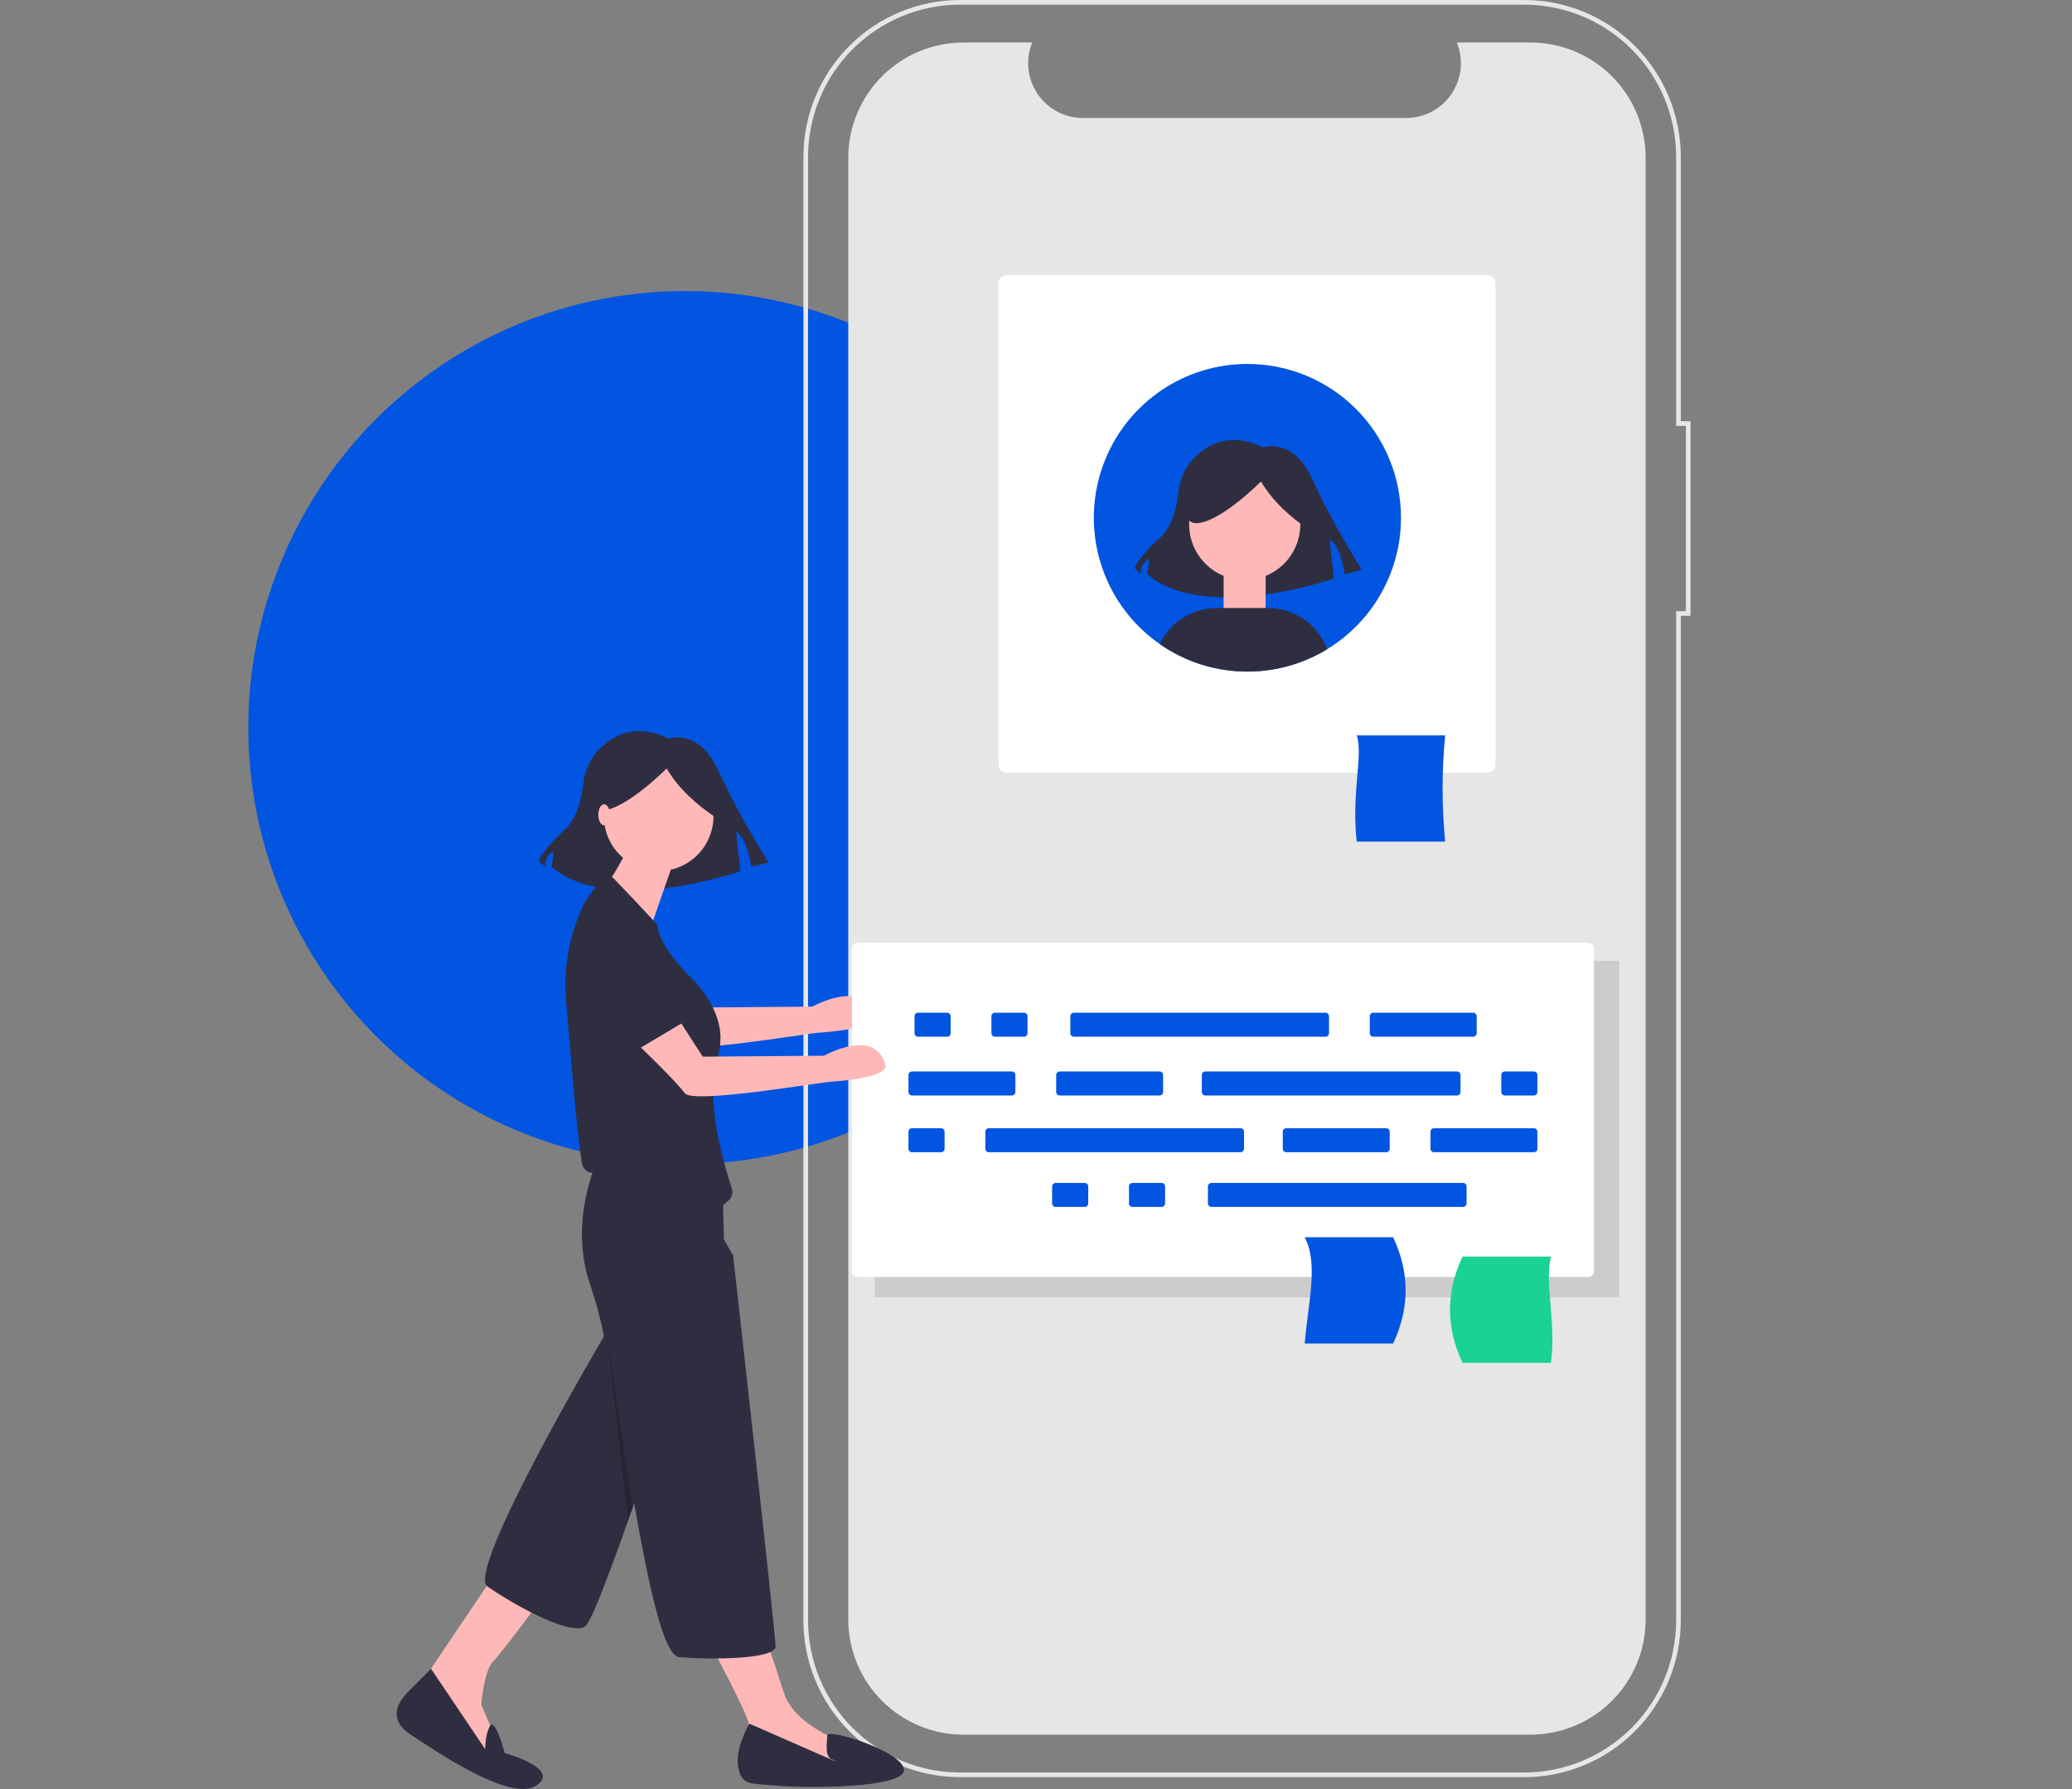 <svg width="212" height="183" viewBox="0 0 212 183" fill="none" xmlns="http://www.w3.org/2000/svg">
<rect x="0" y="0" width="212" height="183" fill="#808080" stroke="none"/>
<g clip-path="url(#clip0)">
<ellipse cx="70.082" cy="74.426" rx="44.678" ry="44.656" fill="#0155E1"/>
<path d="M156.597 4.349H149.06C149.406 5.2 149.539 6.123 149.445 7.037C149.351 7.951 149.034 8.828 148.523 9.591C148.011 10.354 147.319 10.979 146.509 11.411C145.699 11.843 144.795 12.069 143.878 12.069H110.796C109.878 12.069 108.974 11.843 108.164 11.411C107.354 10.979 106.663 10.354 106.151 9.591C105.639 8.828 105.322 7.951 105.229 7.037C105.135 6.123 105.267 5.2 105.614 4.349H98.574C97.027 4.349 95.495 4.654 94.065 5.247C92.636 5.839 91.337 6.708 90.243 7.803C89.15 8.899 88.282 10.199 87.69 11.63C87.098 13.061 86.793 14.595 86.793 16.144V165.644C86.793 167.193 87.098 168.726 87.69 170.158C88.282 171.589 89.15 172.889 90.243 173.984C91.337 175.08 92.636 175.948 94.065 176.541C95.495 177.134 97.027 177.439 98.574 177.439H156.597C158.144 177.439 159.676 177.134 161.106 176.541C162.535 175.948 163.834 175.08 164.927 173.984C166.021 172.889 166.889 171.589 167.481 170.158C168.073 168.726 168.378 167.193 168.378 165.644V16.144C168.378 14.595 168.073 13.061 167.481 11.63C166.889 10.199 166.021 8.899 164.927 7.803C163.833 6.708 162.535 5.839 161.106 5.247C159.676 4.654 158.144 4.349 156.597 4.349Z" fill="#E6E6E6"/>
<path d="M155.961 181.787H98.215C93.969 181.783 89.899 180.092 86.897 177.086C83.895 174.08 82.206 170.004 82.201 165.753V16.034C82.206 11.783 83.895 7.708 86.897 4.702C89.899 1.696 93.969 0.005 98.215 0H155.961C160.206 0.005 164.277 1.696 167.279 4.702C170.281 7.708 171.97 11.783 171.974 16.034V43.086H172.969V62.99H171.974V165.753C171.97 170.004 170.281 174.08 167.279 177.086C164.277 180.092 160.206 181.783 155.961 181.787ZM98.215 0.478C94.096 0.483 90.147 2.123 87.234 5.039C84.322 7.956 82.683 11.91 82.679 16.034V165.753C82.683 169.877 84.322 173.832 87.234 176.748C90.147 179.664 94.096 181.305 98.215 181.309H155.961C160.08 181.305 164.029 179.664 166.941 176.748C169.854 173.831 171.492 169.877 171.497 165.753V62.512H172.492V43.564H171.497V16.034C171.492 11.91 169.854 7.956 166.941 5.04C164.029 2.123 160.08 0.483 155.961 0.478H98.215Z" fill="#E6E6E6"/>
<path d="M66.885 97.144L70.705 103.068L83.128 102.968C83.128 102.968 88.35 100.016 89.4 103.909C89.76 105.242 84.293 105.603 83.778 105.634C82.492 105.713 69.657 107.942 68.865 106.801C68.072 105.659 63.904 101.67 63.904 101.67L66.885 97.144Z" fill="#FFB8B8"/>
<path d="M102.996 28.128C102.774 28.128 102.562 28.216 102.405 28.373C102.249 28.53 102.16 28.743 102.16 28.965V78.207C102.16 78.429 102.249 78.642 102.405 78.799C102.562 78.956 102.774 79.044 102.996 79.044H152.176C152.397 79.044 152.61 78.956 152.766 78.799C152.923 78.642 153.011 78.429 153.012 78.207V28.965C153.011 28.743 152.923 28.53 152.766 28.373C152.61 28.216 152.397 28.128 152.176 28.128H102.996Z" fill="white"/>
<path d="M147.863 86.091H138.816C138.25 81.053 139.498 77.297 138.816 75.222H147.863C147.515 78.837 147.515 82.477 147.863 86.091Z" fill="#0155E1"/>
<path d="M165.664 98.287H89.506V132.709H165.664V98.287Z" fill="#CCCCCC"/>
<path d="M143.344 52.961C143.344 56.073 142.422 59.115 140.695 61.703C138.969 64.29 136.515 66.307 133.643 67.498C130.772 68.688 127.612 69 124.564 68.393C121.516 67.786 118.716 66.287 116.518 64.087C114.321 61.886 112.824 59.083 112.218 56.031C111.612 52.979 111.923 49.815 113.112 46.94C114.302 44.065 116.316 41.608 118.9 39.879C121.484 38.15 124.522 37.227 127.63 37.227C129.694 37.227 131.737 37.633 133.644 38.423C135.551 39.214 137.284 40.373 138.743 41.834C140.203 43.295 141.36 45.03 142.149 46.939C142.939 48.849 143.345 50.895 143.344 52.961Z" fill="#0155E1"/>
<path d="M87.763 96.435C87.605 96.435 87.453 96.498 87.341 96.61C87.229 96.722 87.166 96.874 87.166 97.032V130.02C87.166 130.179 87.229 130.33 87.341 130.442C87.453 130.554 87.605 130.618 87.763 130.618H162.488C162.646 130.618 162.798 130.555 162.91 130.442C163.022 130.33 163.085 130.179 163.085 130.02V97.032C163.085 96.874 163.022 96.722 162.91 96.61C162.798 96.498 162.646 96.435 162.488 96.435H87.763Z" fill="white"/>
<path d="M140.508 103.593C140.414 103.593 140.323 103.631 140.255 103.698C140.188 103.765 140.15 103.856 140.15 103.951V105.69C140.15 105.785 140.188 105.876 140.255 105.943C140.323 106.01 140.414 106.048 140.508 106.048H150.732C150.827 106.048 150.918 106.01 150.985 105.943C151.053 105.876 151.09 105.785 151.09 105.69V103.951C151.09 103.856 151.053 103.765 150.985 103.698C150.918 103.631 150.827 103.593 150.732 103.593H140.508Z" fill="#0155E1"/>
<path d="M101.798 103.593C101.703 103.593 101.612 103.631 101.544 103.698C101.477 103.765 101.44 103.856 101.439 103.951V105.69C101.44 105.785 101.477 105.876 101.544 105.943C101.612 106.01 101.703 106.048 101.798 106.048H104.776C104.871 106.048 104.962 106.01 105.029 105.943C105.096 105.876 105.134 105.785 105.134 105.69V103.951C105.134 103.856 105.096 103.765 105.029 103.698C104.962 103.631 104.871 103.593 104.776 103.593H101.798Z" fill="#0155E1"/>
<path d="M93.93 103.593C93.835 103.593 93.744 103.631 93.677 103.698C93.61 103.765 93.572 103.856 93.572 103.951V105.69C93.572 105.785 93.61 105.876 93.677 105.943C93.744 106.01 93.835 106.048 93.93 106.048H96.909C97.004 106.048 97.095 106.01 97.162 105.943C97.229 105.876 97.267 105.785 97.267 105.69V103.951C97.267 103.856 97.229 103.765 97.162 103.698C97.095 103.631 97.004 103.593 96.909 103.593H93.93Z" fill="#0155E1"/>
<path d="M109.872 103.593C109.777 103.593 109.686 103.631 109.619 103.698C109.552 103.765 109.514 103.856 109.514 103.951V105.69C109.514 105.785 109.552 105.876 109.619 105.943C109.686 106.01 109.777 106.048 109.872 106.048H135.622C135.717 106.048 135.808 106.01 135.875 105.943C135.942 105.876 135.98 105.785 135.98 105.69V103.951C135.98 103.856 135.942 103.765 135.875 103.698C135.808 103.631 135.717 103.593 135.622 103.593H109.872Z" fill="#0155E1"/>
<path d="M115.874 121.004C115.779 121.004 115.688 121.042 115.621 121.109C115.553 121.176 115.516 121.267 115.516 121.362V123.101C115.516 123.196 115.553 123.287 115.621 123.355C115.688 123.422 115.779 123.46 115.874 123.46H118.852C118.947 123.46 119.038 123.422 119.105 123.355C119.172 123.287 119.21 123.196 119.21 123.101V121.362C119.21 121.267 119.172 121.176 119.105 121.109C119.038 121.042 118.947 121.004 118.852 121.004H115.874Z" fill="#0155E1"/>
<path d="M108.008 121.004C107.914 121.004 107.823 121.042 107.755 121.109C107.688 121.176 107.65 121.267 107.65 121.362V123.101C107.65 123.196 107.688 123.287 107.755 123.355C107.823 123.422 107.914 123.46 108.008 123.46H110.987C111.082 123.46 111.173 123.422 111.24 123.355C111.307 123.287 111.345 123.196 111.345 123.101V121.362C111.345 121.267 111.307 121.176 111.24 121.109C111.173 121.042 111.082 121.004 110.987 121.004H108.008Z" fill="#0155E1"/>
<path d="M123.948 121.004C123.853 121.004 123.762 121.042 123.695 121.109C123.628 121.176 123.59 121.267 123.59 121.362V123.101C123.59 123.196 123.628 123.287 123.695 123.355C123.762 123.422 123.853 123.46 123.948 123.46H149.698C149.793 123.46 149.884 123.422 149.951 123.355C150.018 123.287 150.056 123.196 150.056 123.101V121.362C150.056 121.267 150.018 121.176 149.951 121.109C149.884 121.042 149.793 121.004 149.698 121.004H123.948Z" fill="#0155E1"/>
<path d="M108.423 109.603C108.328 109.603 108.237 109.64 108.169 109.708C108.102 109.775 108.065 109.866 108.064 109.961V111.7C108.065 111.795 108.102 111.886 108.169 111.953C108.237 112.02 108.328 112.058 108.423 112.058H118.646C118.741 112.058 118.832 112.02 118.899 111.953C118.967 111.886 119.004 111.795 119.004 111.7V109.961C119.004 109.866 118.967 109.775 118.899 109.708C118.832 109.64 118.741 109.603 118.646 109.603H108.423Z" fill="#0155E1"/>
<path d="M93.309 109.603C93.214 109.603 93.123 109.64 93.056 109.708C92.989 109.775 92.951 109.866 92.951 109.961V111.7C92.951 111.795 92.989 111.886 93.056 111.953C93.123 112.02 93.214 112.058 93.309 112.058H103.533C103.628 112.058 103.719 112.02 103.786 111.953C103.853 111.886 103.891 111.795 103.891 111.7V109.961C103.891 109.866 103.853 109.775 103.786 109.708C103.719 109.64 103.628 109.603 103.533 109.603H93.309Z" fill="#0155E1"/>
<path d="M153.966 109.603C153.871 109.603 153.78 109.64 153.712 109.708C153.645 109.775 153.608 109.866 153.607 109.961V111.7C153.608 111.795 153.645 111.886 153.712 111.953C153.78 112.02 153.871 112.058 153.966 112.058H156.944C157.039 112.058 157.13 112.02 157.197 111.953C157.264 111.886 157.302 111.795 157.302 111.7V109.961C157.302 109.866 157.264 109.775 157.197 109.708C157.13 109.64 157.039 109.603 156.944 109.603H153.966Z" fill="#0155E1"/>
<path d="M123.327 109.603C123.232 109.603 123.141 109.64 123.074 109.708C123.007 109.775 122.969 109.866 122.969 109.961V111.7C122.969 111.795 123.007 111.886 123.074 111.953C123.141 112.02 123.232 112.058 123.327 112.058H149.077C149.171 112.058 149.263 112.02 149.33 111.953C149.397 111.886 149.435 111.795 149.435 111.7V109.961C149.435 109.866 149.397 109.775 149.33 109.708C149.263 109.64 149.171 109.603 149.077 109.603H123.327Z" fill="#0155E1"/>
<path d="M131.608 115.406C131.513 115.406 131.422 115.444 131.355 115.511C131.288 115.579 131.25 115.67 131.25 115.765V117.503C131.25 117.598 131.288 117.689 131.355 117.757C131.422 117.824 131.513 117.862 131.608 117.862H141.832C141.927 117.862 142.018 117.824 142.085 117.757C142.152 117.689 142.19 117.598 142.19 117.503V115.765C142.19 115.67 142.152 115.579 142.085 115.511C142.018 115.444 141.927 115.406 141.832 115.406H131.608Z" fill="#0155E1"/>
<path d="M146.719 115.406C146.624 115.406 146.533 115.444 146.466 115.511C146.399 115.579 146.361 115.67 146.361 115.765V117.503C146.361 117.598 146.399 117.689 146.466 117.757C146.533 117.824 146.624 117.862 146.719 117.862H156.943C157.038 117.862 157.129 117.824 157.196 117.757C157.264 117.689 157.301 117.598 157.301 117.503V115.765C157.301 115.67 157.264 115.579 157.196 115.511C157.129 115.444 157.038 115.406 156.943 115.406H146.719Z" fill="#0155E1"/>
<path d="M93.309 115.406C93.214 115.406 93.123 115.444 93.056 115.511C92.989 115.579 92.951 115.67 92.951 115.765V117.503C92.951 117.598 92.989 117.689 93.056 117.757C93.123 117.824 93.214 117.862 93.309 117.862H96.288C96.383 117.862 96.474 117.824 96.541 117.757C96.608 117.689 96.646 117.598 96.646 117.503V115.765C96.646 115.67 96.608 115.579 96.541 115.511C96.474 115.444 96.383 115.406 96.288 115.406H93.309Z" fill="#0155E1"/>
<path d="M101.176 115.406C101.082 115.406 100.99 115.444 100.923 115.511C100.856 115.579 100.818 115.67 100.818 115.765V117.503C100.818 117.598 100.856 117.689 100.923 117.757C100.99 117.824 101.082 117.862 101.176 117.862H126.926C127.021 117.862 127.112 117.824 127.179 117.757C127.247 117.689 127.284 117.598 127.284 117.503V115.765C127.284 115.67 127.247 115.579 127.179 115.511C127.112 115.444 127.021 115.406 126.926 115.406H101.176Z" fill="#0155E1"/>
<path d="M129.235 45.759C129.235 45.759 132.311 44.66 134.288 49.059C136.265 53.458 139.34 58.297 139.34 58.297L137.583 58.737C137.583 58.737 137.144 55.657 136.045 55.217L136.484 59.176C136.484 59.176 123.304 63.796 117.373 58.737L117.592 57.197C117.592 57.197 116.714 57.417 116.714 58.737L116.055 58.077C116.055 58.077 116.714 56.757 118.691 54.997C119.988 53.843 120.434 51.645 120.588 50.271C120.702 49.124 121.161 48.039 121.903 47.157C123.217 45.632 125.611 44.012 129.235 45.759Z" fill="#2F2E41"/>
<path d="M127.356 59.329C130.497 59.329 133.043 56.78 133.043 53.635C133.043 50.491 130.497 47.941 127.356 47.941C124.216 47.941 121.67 50.491 121.67 53.635C121.67 56.78 124.216 59.329 127.356 59.329Z" fill="#FFB8B8"/>
<path d="M134.149 54.326C131.96 52.885 130.187 51.225 129.015 49.251C129.015 49.251 124.997 53.311 122.541 53.514C120.085 53.717 122.318 48.642 122.318 48.642L126.783 47.627L131.024 48.033L134.373 50.063L134.149 54.326Z" fill="#2F2E41"/>
<path d="M129.496 58.128H125.199V62.431H129.496V58.128Z" fill="#FFB8B8"/>
<path d="M135.785 66.413C133.185 67.992 130.183 68.783 127.143 68.688C124.103 68.594 121.156 67.618 118.658 65.88C119.182 64.777 120.007 63.845 121.038 63.192C122.069 62.539 123.264 62.192 124.483 62.191H129.736C131.054 62.191 132.341 62.596 133.423 63.351C134.504 64.106 135.329 65.174 135.785 66.413Z" fill="#2F2E41"/>
<path d="M149.639 139.405H158.685C159.251 135.225 158.003 131.322 158.685 128.535H149.639C147.936 132.158 147.936 135.782 149.639 139.405Z" fill="#1AD294"/>
<path d="M142.541 137.428H133.494C133.833 133.249 134.927 129.346 133.494 126.559H142.541C144.244 130.182 144.244 133.805 142.541 137.428Z" fill="#0155E1"/>
<path d="M68.429 75.555C68.429 75.555 71.538 74.443 73.537 78.89C75.535 83.337 78.644 88.228 78.644 88.228L76.868 88.673C76.868 88.673 76.423 85.56 75.313 85.115L75.757 89.118C75.757 89.118 62.434 93.787 56.438 88.673L56.66 87.117C56.66 87.117 55.772 87.339 55.772 88.673L55.105 88.006C55.105 88.006 55.772 86.672 57.77 84.893C59.082 83.726 59.533 81.504 59.688 80.116C59.804 78.956 60.267 77.859 61.017 76.968C62.345 75.426 64.765 73.788 68.429 75.555Z" fill="#2F2E41"/>
<path d="M50.442 161.277L42.699 172.772L49.908 179.99L50.842 178.119L49.24 174.376C49.24 174.376 49.507 170.901 50.442 169.965C51.376 169.03 55.514 163.416 55.514 163.416L50.442 161.277Z" fill="#FFB8B8"/>
<path d="M60.321 124.119C60.321 124.119 58.852 126.446 61.923 136.47C61.923 136.47 47.601 160.672 49.871 162.276C52.14 163.88 58.281 167.429 59.883 166.36C61.485 165.291 73.136 129.065 73.136 129.065L60.321 124.119Z" fill="#2F2E41"/>
<path d="M44.102 170.7L41.766 173.039C40.564 174.242 39.763 175.98 42.032 177.45C44.302 178.92 52.178 184.401 54.848 182.663C57.517 180.925 51.644 179.321 51.644 179.321C51.644 179.321 50.673 175.716 50.157 176.516C49.642 177.316 49.642 178.92 49.642 178.92L44.102 170.7Z" fill="#2F2E41"/>
<path d="M72.334 167.559C72.334 167.559 76.606 175.445 76.606 176.381C76.606 177.317 76.339 179.99 76.339 179.99L84.482 181.995L87.285 180.658L86.351 178.252C86.351 178.252 81.278 176.515 80.21 173.173C79.142 169.832 77.941 166.356 77.941 166.356L72.334 167.559Z" fill="#FFB8B8"/>
<path d="M67.394 89.1C70.49 89.1 73 86.586 73 83.486C73 80.385 70.49 77.872 67.394 77.872C64.297 77.872 61.787 80.385 61.787 83.486C61.787 86.586 64.297 89.1 67.394 89.1Z" fill="#FFB8B8"/>
<path d="M68.864 88.298L66.187 95.999L60.32 93.377C60.32 93.377 64.325 87.229 64.325 86.427L68.864 88.298Z" fill="#FFB8B8"/>
<path d="M69.665 115.699H62.59C62.59 115.699 57.517 123.452 60.454 131.605C61.005 133.264 61.454 134.956 61.796 136.67C62.821 141.426 63.841 147.867 64.886 153.787C66.355 162.101 67.874 169.385 69.525 169.517C72.862 169.784 79.352 169.74 79.352 168.403C79.352 167.066 75.005 128.397 75.005 128.397L74.07 126.793L73.894 119.807C73.866 118.704 73.407 117.657 72.617 116.889C71.826 116.121 70.766 115.694 69.665 115.699H69.665Z" fill="#2F2E41"/>
<path d="M76.672 176.314C76.672 176.314 75.137 178.921 75.537 180.792C75.938 182.663 76.605 182.396 79.542 182.663C82.479 182.931 92.491 182.931 92.491 181.059C92.491 179.188 84.681 176.758 84.648 177.505C84.615 178.253 84.348 179.723 85.149 179.99C85.95 180.257 85.216 180.057 85.216 180.057L76.672 176.314Z" fill="#2F2E41"/>
<path d="M63.12 119.424C64.164 119.424 66.409 116.739 67.585 117.916C68.439 118.771 69.165 119.593 69.804 120.319C71.641 122.401 73.247 124.309 74.362 122.94C74.531 122.733 73.964 123.211 74.437 122.889C74.633 122.755 74.783 122.563 74.865 122.341C74.948 122.118 74.959 121.875 74.898 121.646C73.279 116.567 72.271 111.702 73.558 107.638C73.654 107.315 73.7 106.98 73.694 106.643C73.694 106.594 73.696 106.545 73.701 106.495C73.769 105.746 73.751 103.06 70.678 99.982C67.869 97.169 67.33 95.441 67.259 94.661C67.242 94.48 62.714 89.775 62.714 89.775C62.477 89.676 62.213 89.659 61.965 89.729C61.718 89.799 61.501 89.95 61.35 90.159L59.9 92.156C58.323 95.281 57.635 98.781 57.911 102.272C58.304 106.803 58.985 115.764 59.545 118.996C59.592 119.291 59.748 119.557 59.982 119.741C60.143 119.866 60.336 119.945 60.539 119.969C60.741 119.993 60.947 119.961 61.133 119.877C61.756 119.587 62.433 119.432 63.12 119.424Z" fill="#2F2E41"/>
<path opacity="0.2" d="M64.738 154.208L62.107 136.656L64.247 155.604L64.738 154.208Z" fill="black"/>
<path d="M68.079 102.163L71.899 108.087L84.321 107.988C84.321 107.988 89.543 105.035 90.593 108.929C90.953 110.262 85.487 110.623 84.972 110.654C83.685 110.732 70.85 112.962 70.058 111.82C69.266 110.678 65.098 106.689 65.098 106.689L68.079 102.163Z" fill="#FFB8B8"/>
<path d="M62.365 98.007C62.365 98.007 64.534 96.591 67.512 99.109C70.49 101.627 71.086 103.88 71.086 103.88L64.071 108.054C64.071 108.054 57.218 100.748 62.365 98.007Z" fill="#2F2E41"/>
<path d="M73.399 83.737C71.186 82.28 69.394 80.602 68.209 78.606C68.209 78.606 64.147 82.71 61.665 82.916C59.183 83.121 61.439 77.991 61.439 77.991L65.953 76.965L70.24 77.375L73.625 79.427L73.399 83.737Z" fill="#2F2E41"/>
<path d="M61.814 84.422C62.143 84.422 62.41 83.94 62.41 83.346C62.41 82.752 62.143 82.27 61.814 82.27C61.484 82.27 61.217 82.752 61.217 83.346C61.217 83.94 61.484 84.422 61.814 84.422Z" fill="#FFB8B8"/>
</g>
<defs>
<clipPath id="clip0">
<rect width="212" height="183" fill="white"/>
</clipPath>
</defs>
</svg>
